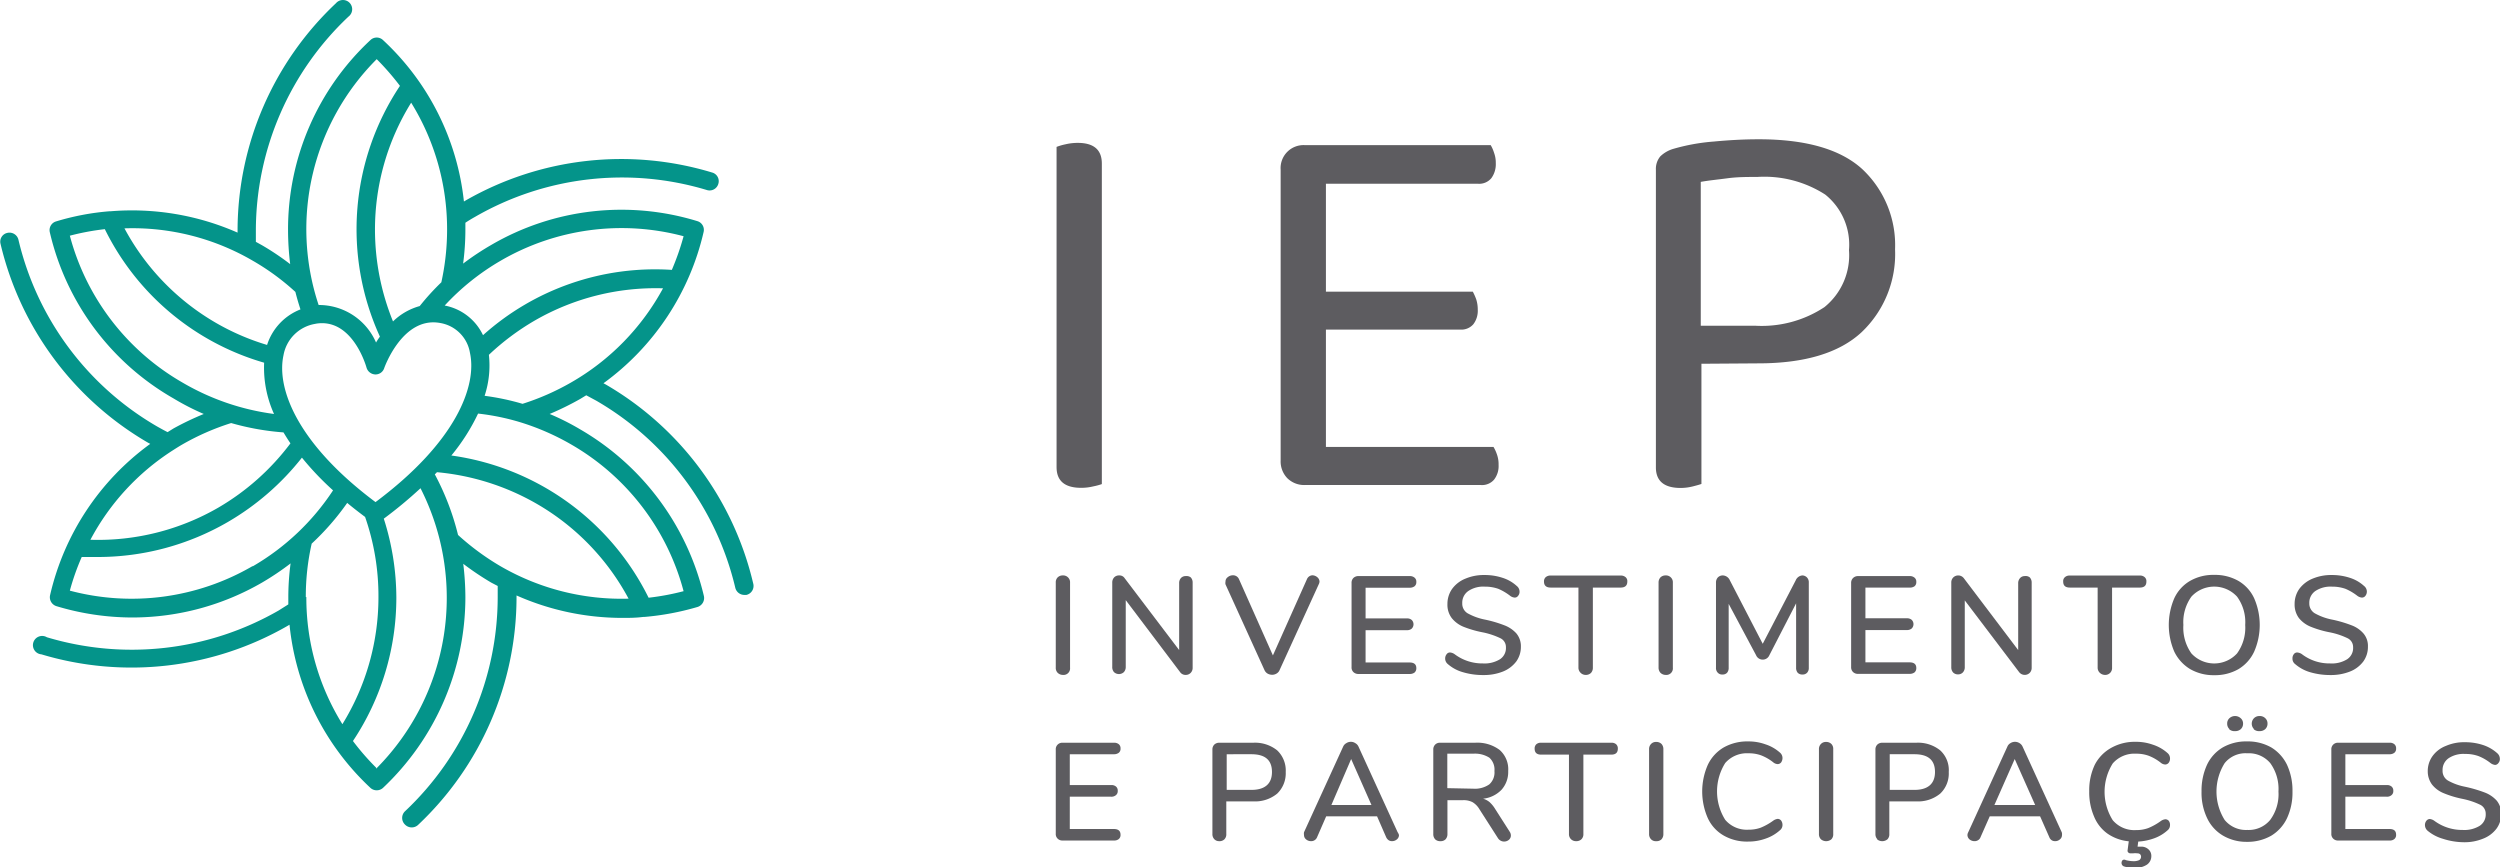 <svg xmlns="http://www.w3.org/2000/svg" viewBox="0 0 187.21 64.96"><defs><style>.cls-1{fill:#5d5c60;}.cls-2{fill:#04948a;}</style></defs><g id="Capa_2" data-name="Capa 2"><g id="Landing"><path class="cls-1" d="M79.2,50.38a.53.53,0,0,1-.14-.4V43.63a.52.52,0,0,1,.14-.39.53.53,0,0,1,.39-.15.51.51,0,0,1,.39.15.5.5,0,0,1,.15.39V50a.49.49,0,0,1-.54.54A.56.56,0,0,1,79.2,50.38Z"/><path class="cls-1" d="M89.17,43.24a.56.56,0,0,1,.14.39V50a.53.53,0,0,1-.15.39.5.5,0,0,1-.37.15.49.49,0,0,1-.42-.21L84.3,44.94v5a.56.56,0,0,1-.14.39.54.54,0,0,1-.74,0,.57.57,0,0,1-.13-.4V43.63a.56.56,0,0,1,.14-.39.5.5,0,0,1,.38-.15.46.46,0,0,1,.41.21l4.08,5.38v-5a.56.56,0,0,1,.13-.39.47.47,0,0,1,.37-.15A.5.5,0,0,1,89.17,43.24Z"/><path class="cls-1" d="M98.27,43.08a.59.59,0,0,1,.37.14.44.44,0,0,1,.17.34.53.53,0,0,1-.06.2l-2.93,6.42a.53.53,0,0,1-.23.26.63.63,0,0,1-.33.09.69.69,0,0,1-.34-.09.58.58,0,0,1-.23-.26l-2.92-6.42a.48.48,0,0,1,0-.2.4.4,0,0,1,.17-.34.59.59,0,0,1,.38-.14.48.48,0,0,1,.46.29l2.54,5.71,2.55-5.71A.47.47,0,0,1,98.27,43.08Z"/><path class="cls-1" d="M101.35,50.33a.48.48,0,0,1-.14-.38V43.66a.5.5,0,0,1,.14-.38.53.53,0,0,1,.39-.14h3.82a.53.53,0,0,1,.37.12.38.38,0,0,1,.13.32.39.39,0,0,1-.13.32.58.58,0,0,1-.37.11h-3.3v2.3h3.09a.51.51,0,0,1,.37.12.46.46,0,0,1,0,.64.51.51,0,0,1-.37.12h-3.09v2.42h3.3c.33,0,.5.14.5.42a.42.42,0,0,1-.13.33.58.58,0,0,1-.37.11h-3.82A.53.53,0,0,1,101.35,50.33Z"/><path class="cls-1" d="M109.56,50.34a2.93,2.93,0,0,1-1.14-.61.53.53,0,0,1-.2-.42.5.5,0,0,1,.11-.32.3.3,0,0,1,.25-.13.69.69,0,0,1,.35.13,3.44,3.44,0,0,0,2.11.69,2.22,2.22,0,0,0,1.28-.31,1,1,0,0,0,.45-.9.73.73,0,0,0-.42-.68,5.64,5.64,0,0,0-1.33-.44,7.9,7.9,0,0,1-1.44-.42,2.17,2.17,0,0,1-.87-.65,1.64,1.64,0,0,1-.32-1.05,1.94,1.94,0,0,1,.35-1.13,2.28,2.28,0,0,1,1-.77,3.53,3.53,0,0,1,1.42-.27,4.22,4.22,0,0,1,1.36.21,2.84,2.84,0,0,1,1.06.61.54.54,0,0,1,.21.43.45.45,0,0,1-.11.31.3.3,0,0,1-.25.13.63.63,0,0,1-.34-.13,4,4,0,0,0-.9-.53,3,3,0,0,0-1-.16,2,2,0,0,0-1.24.33,1.06,1.06,0,0,0-.45.91.84.84,0,0,0,.39.75,4.42,4.42,0,0,0,1.27.47,9.1,9.1,0,0,1,1.48.43,2.32,2.32,0,0,1,.91.61,1.49,1.49,0,0,1,.34,1,1.86,1.86,0,0,1-.35,1.11,2.34,2.34,0,0,1-1,.75,3.83,3.83,0,0,1-1.45.26A5.23,5.23,0,0,1,109.56,50.34Z"/><path class="cls-1" d="M118.35,50.37a.53.53,0,0,1-.15-.39V44h-2.08c-.33,0-.5-.15-.5-.45a.42.42,0,0,1,.13-.33.53.53,0,0,1,.37-.12h5.24a.53.53,0,0,1,.37.12.39.39,0,0,1,.13.33c0,.3-.17.45-.5.45h-2.08V50a.56.56,0,0,1-.14.39.54.54,0,0,1-.4.15A.53.53,0,0,1,118.35,50.37Z"/><path class="cls-1" d="M124.34,50.38a.57.57,0,0,1-.14-.4V43.63a.56.56,0,0,1,.14-.39.53.53,0,0,1,.39-.15.51.51,0,0,1,.39.15.5.5,0,0,1,.15.39V50a.49.49,0,0,1-.54.54A.56.56,0,0,1,124.34,50.38Z"/><path class="cls-1" d="M135.31,43.24a.52.52,0,0,1,.14.39V50a.52.52,0,0,1-.13.38.45.45,0,0,1-.35.13.46.46,0,0,1-.35-.13.56.56,0,0,1-.12-.38V45.18l-2,3.88a.54.54,0,0,1-1,0l-2.05-3.84V50a.56.56,0,0,1-.12.38.45.45,0,0,1-.35.13.43.43,0,0,1-.35-.14.49.49,0,0,1-.13-.37V43.63a.56.56,0,0,1,.14-.39.52.52,0,0,1,.38-.15.6.6,0,0,1,.52.37L132,48.21l2.47-4.75a.59.59,0,0,1,.51-.37A.5.5,0,0,1,135.31,43.24Z"/><path class="cls-1" d="M138.77,50.33a.49.49,0,0,1-.15-.38V43.66a.5.5,0,0,1,.15-.38.52.52,0,0,1,.38-.14H143a.53.53,0,0,1,.37.12.38.38,0,0,1,.13.32.39.39,0,0,1-.13.32A.58.58,0,0,1,143,44h-3.31v2.3h3.1a.53.53,0,0,1,.37.12.46.46,0,0,1,0,.64.53.53,0,0,1-.37.12h-3.1v2.42H143c.33,0,.5.14.5.42a.42.42,0,0,1-.13.33.58.58,0,0,1-.37.11h-3.83A.52.52,0,0,1,138.77,50.33Z"/><path class="cls-1" d="M152,43.24a.56.56,0,0,1,.14.39V50a.53.53,0,0,1-.15.39.53.53,0,0,1-.79-.06l-4.07-5.37v5a.56.56,0,0,1-.14.39.48.48,0,0,1-.37.15.49.49,0,0,1-.36-.14.57.57,0,0,1-.14-.4V43.63a.53.53,0,0,1,.15-.39.53.53,0,0,1,.79.06l4.07,5.38v-5a.56.56,0,0,1,.14-.39.46.46,0,0,1,.36-.15A.48.48,0,0,1,152,43.24Z"/><path class="cls-1" d="M157.23,50.37a.53.53,0,0,1-.15-.39V44H155c-.34,0-.5-.15-.5-.45a.39.39,0,0,1,.13-.33.51.51,0,0,1,.37-.12h5.23a.51.51,0,0,1,.37.12.39.39,0,0,1,.13.33c0,.3-.16.45-.5.45h-2.07V50a.51.51,0,0,1-.54.54A.57.57,0,0,1,157.23,50.37Z"/><path class="cls-1" d="M164,50.1a3.1,3.1,0,0,1-1.18-1.3,5.06,5.06,0,0,1,0-4,2.92,2.92,0,0,1,1.18-1.3,3.49,3.49,0,0,1,1.8-.45,3.53,3.53,0,0,1,1.82.45,2.92,2.92,0,0,1,1.18,1.3,5,5,0,0,1,0,4,3,3,0,0,1-1.18,1.31,3.53,3.53,0,0,1-1.82.45A3.49,3.49,0,0,1,164,50.1Zm3.52-1.17a3.28,3.28,0,0,0,.61-2.13,3.23,3.23,0,0,0-.61-2.12,2.32,2.32,0,0,0-3.42,0,3.28,3.28,0,0,0-.6,2.12,3.33,3.33,0,0,0,.6,2.13,2.32,2.32,0,0,0,3.42,0Z"/><path class="cls-1" d="M173,50.34a3,3,0,0,1-1.13-.61.5.5,0,0,1-.2-.42.49.49,0,0,1,.1-.32.3.3,0,0,1,.25-.13.69.69,0,0,1,.36.13,3.39,3.39,0,0,0,2.1.69,2.18,2.18,0,0,0,1.28-.31,1,1,0,0,0,.45-.9.73.73,0,0,0-.42-.68,5.48,5.48,0,0,0-1.33-.44,7.54,7.54,0,0,1-1.43-.42,2.2,2.2,0,0,1-.88-.65,1.7,1.7,0,0,1-.32-1.05,1.94,1.94,0,0,1,.35-1.13,2.35,2.35,0,0,1,1-.77,3.58,3.58,0,0,1,1.43-.27,4.26,4.26,0,0,1,1.36.21,2.84,2.84,0,0,1,1.06.61.54.54,0,0,1,.21.43.51.51,0,0,1-.11.31.32.32,0,0,1-.26.13.66.66,0,0,1-.34-.13,4,4,0,0,0-.9-.53,3,3,0,0,0-1-.16,2.06,2.06,0,0,0-1.25.33,1.06,1.06,0,0,0-.45.91.85.85,0,0,0,.4.75,4.31,4.31,0,0,0,1.27.47,9.41,9.41,0,0,1,1.48.43,2.21,2.21,0,0,1,.9.61,1.44,1.44,0,0,1,.34,1,1.86,1.86,0,0,1-.35,1.11,2.31,2.31,0,0,1-1,.75,3.87,3.87,0,0,1-1.45.26A5.35,5.35,0,0,1,173,50.34Z"/><path class="cls-1" d="M79.2,62.8a.48.48,0,0,1-.14-.38V56.13a.48.48,0,0,1,.14-.37.49.49,0,0,1,.39-.14h3.82a.53.53,0,0,1,.37.11.39.39,0,0,1,.13.32.38.38,0,0,1-.13.32.58.58,0,0,1-.37.11h-3.3v2.31H83.2a.51.51,0,0,1,.37.11.39.39,0,0,1,.13.32.38.38,0,0,1-.13.32.51.51,0,0,1-.37.12H80.11v2.42h3.3c.33,0,.5.14.5.43a.39.39,0,0,1-.13.32.53.53,0,0,1-.37.11H79.59A.49.49,0,0,1,79.2,62.8Z"/><path class="cls-1" d="M90.94,62.85a.54.54,0,0,1-.15-.4V56.13a.51.51,0,0,1,.14-.37.52.52,0,0,1,.39-.14h2.51a2.65,2.65,0,0,1,1.81.57,2.08,2.08,0,0,1,.64,1.62,2.11,2.11,0,0,1-.64,1.62,2.61,2.61,0,0,1-1.81.58h-2v2.44a.53.53,0,0,1-.14.4.52.52,0,0,1-.4.14A.48.48,0,0,1,90.94,62.85Zm2.77-3.7c1,0,1.54-.45,1.54-1.34s-.51-1.33-1.54-1.33H91.86v2.67Z"/><path class="cls-1" d="M104.76,62.53a.41.41,0,0,1-.16.33.55.55,0,0,1-.36.13.45.45,0,0,1-.25-.07.55.55,0,0,1-.19-.23l-.68-1.56H99.31l-.68,1.56a.47.47,0,0,1-.45.3.56.56,0,0,1-.37-.13.41.41,0,0,1-.16-.33.63.63,0,0,1,0-.21l2.93-6.41a.55.55,0,0,1,.24-.26.61.61,0,0,1,.34-.1.58.58,0,0,1,.33.1.55.55,0,0,1,.24.26l2.93,6.41A.63.63,0,0,1,104.76,62.53ZM99.7,60.28h3l-1.52-3.44Z"/><path class="cls-1" d="M113.14,62.57a.42.42,0,0,1-.15.32.55.55,0,0,1-.82-.13l-1.39-2.17a1.49,1.49,0,0,0-.51-.52,1.47,1.47,0,0,0-.71-.15h-1.17v2.53a.57.57,0,0,1-.14.4.51.51,0,0,1-.39.14.52.52,0,0,1-.39-.14.57.57,0,0,1-.14-.4V56.13a.51.51,0,0,1,.14-.37.49.49,0,0,1,.39-.14h2.59a2.78,2.78,0,0,1,1.85.54,1.93,1.93,0,0,1,.64,1.58,2,2,0,0,1-.49,1.39,2.24,2.24,0,0,1-1.39.68,1.37,1.37,0,0,1,.49.26,2.32,2.32,0,0,1,.42.52l1.08,1.69A.5.5,0,0,1,113.14,62.57Zm-2.82-3.51a1.89,1.89,0,0,0,1.2-.32,1.19,1.19,0,0,0,.39-1,1.2,1.2,0,0,0-.38-1,2,2,0,0,0-1.21-.3h-1.94v2.58Z"/><path class="cls-1" d="M117.64,62.84a.53.53,0,0,1-.15-.39V56.51h-2.08c-.33,0-.49-.15-.49-.45a.42.42,0,0,1,.13-.33.5.5,0,0,1,.36-.11h5.24a.51.51,0,0,1,.37.11.42.42,0,0,1,.13.33c0,.3-.16.45-.5.45h-2.08v5.94a.52.52,0,0,1-.14.39.54.54,0,0,1-.4.15A.53.53,0,0,1,117.64,62.84Z"/><path class="cls-1" d="M123.64,62.85a.54.54,0,0,1-.15-.4V56.1a.53.53,0,0,1,.15-.39.49.49,0,0,1,.38-.15.54.54,0,0,1,.4.15.56.56,0,0,1,.14.39v6.35a.57.57,0,0,1-.14.4.52.52,0,0,1-.4.14A.48.48,0,0,1,123.64,62.85Z"/><path class="cls-1" d="M129.08,62.57a2.89,2.89,0,0,1-1.19-1.3,4.95,4.95,0,0,1,0-4,3,3,0,0,1,1.19-1.3,3.6,3.6,0,0,1,1.83-.45,3.74,3.74,0,0,1,1.3.22,3.05,3.05,0,0,1,1.07.61.53.53,0,0,1,.2.42.58.58,0,0,1-.1.32.34.34,0,0,1-.25.13.56.56,0,0,1-.35-.14,3.47,3.47,0,0,0-.91-.52,2.67,2.67,0,0,0-.93-.15,2.15,2.15,0,0,0-1.75.73,4,4,0,0,0,0,4.25,2.12,2.12,0,0,0,1.75.74,2.59,2.59,0,0,0,.91-.15,4.48,4.48,0,0,0,.93-.52.72.72,0,0,1,.35-.14.34.34,0,0,1,.25.13.55.55,0,0,1,.1.32.5.5,0,0,1-.2.41,3.07,3.07,0,0,1-1.07.62,3.74,3.74,0,0,1-1.3.22A3.5,3.5,0,0,1,129.08,62.57Z"/><path class="cls-1" d="M136.36,62.85a.54.54,0,0,1-.15-.4V56.1a.53.53,0,0,1,.15-.39.5.5,0,0,1,.38-.15.54.54,0,0,1,.4.15.52.52,0,0,1,.14.39v6.35a.53.53,0,0,1-.14.4.61.61,0,0,1-.78,0Z"/><path class="cls-1" d="M140.59,62.85a.54.54,0,0,1-.15-.4V56.13a.51.51,0,0,1,.14-.37.52.52,0,0,1,.39-.14h2.51a2.65,2.65,0,0,1,1.81.57,2,2,0,0,1,.64,1.62,2.07,2.07,0,0,1-.64,1.62,2.61,2.61,0,0,1-1.81.58h-2v2.44a.53.53,0,0,1-.14.4.61.61,0,0,1-.78,0Zm2.77-3.7c1,0,1.54-.45,1.54-1.34s-.51-1.33-1.54-1.33h-1.85v2.67Z"/><path class="cls-1" d="M154.41,62.53a.41.41,0,0,1-.16.33.52.52,0,0,1-.36.13.45.45,0,0,1-.25-.07.47.47,0,0,1-.18-.23l-.69-1.56H149l-.69,1.56a.43.43,0,0,1-.19.23.48.48,0,0,1-.26.07.58.58,0,0,1-.37-.13.44.44,0,0,1-.16-.33.48.48,0,0,1,.06-.21l2.93-6.41a.53.53,0,0,1,.23-.26.63.63,0,0,1,.68,0,.58.58,0,0,1,.23.26l2.93,6.41A.46.46,0,0,1,154.41,62.53Zm-5.06-2.25h3.05l-1.53-3.44Z"/><path class="cls-1" d="M162.4,61.46a.49.49,0,0,1,.1.32.5.5,0,0,1-.2.41,3,3,0,0,1-1,.59,4.13,4.13,0,0,1-1.18.24l-.05.38.26,0a.78.78,0,0,1,.54.19.65.65,0,0,1,.23.53.77.77,0,0,1-.33.63,1.63,1.63,0,0,1-1,.24,2.27,2.27,0,0,1-.72-.11.27.27,0,0,1-.18-.26.29.29,0,0,1,.08-.21.22.22,0,0,1,.24,0,2.52,2.52,0,0,0,.58.08,1,1,0,0,0,.42-.08.29.29,0,0,0,.14-.25.26.26,0,0,0-.08-.2.34.34,0,0,0-.22-.06,1.16,1.16,0,0,0-.28,0l-.22,0a.2.2,0,0,1-.15-.06.17.17,0,0,1-.06-.15l.09-.69a3.35,3.35,0,0,1-1.6-.58,2.93,2.93,0,0,1-1-1.28,4.57,4.57,0,0,1-.36-1.88,4.45,4.45,0,0,1,.42-2A3.06,3.06,0,0,1,158.1,56a3.6,3.6,0,0,1,1.83-.45,3.74,3.74,0,0,1,1.3.22,3.05,3.05,0,0,1,1.07.61.53.53,0,0,1,.2.42.51.51,0,0,1-.1.32.34.34,0,0,1-.25.13.56.56,0,0,1-.35-.14,3.47,3.47,0,0,0-.91-.52,2.67,2.67,0,0,0-.93-.15,2.15,2.15,0,0,0-1.75.73,4,4,0,0,0,0,4.25,2.12,2.12,0,0,0,1.75.74,2.59,2.59,0,0,0,.91-.15,4.48,4.48,0,0,0,.93-.52.72.72,0,0,1,.35-.14A.34.34,0,0,1,162.4,61.46Z"/><path class="cls-1" d="M166.46,62.57a3,3,0,0,1-1.18-1.3,4.39,4.39,0,0,1-.42-2,4.64,4.64,0,0,1,.41-2,3,3,0,0,1,1.18-1.3,3.52,3.52,0,0,1,1.81-.45,3.56,3.56,0,0,1,1.82.45,3.1,3.1,0,0,1,1.18,1.3,4.59,4.59,0,0,1,.41,2,4.53,4.53,0,0,1-.41,2,3.07,3.07,0,0,1-1.18,1.31,3.56,3.56,0,0,1-1.82.46A3.46,3.46,0,0,1,166.46,62.57ZM170,61.4a3.24,3.24,0,0,0,.62-2.13,3.29,3.29,0,0,0-.61-2.12,2.09,2.09,0,0,0-1.72-.74,2,2,0,0,0-1.7.74,4,4,0,0,0,0,4.25,2.06,2.06,0,0,0,1.7.75A2.09,2.09,0,0,0,170,61.4Zm-3.05-6.8a.55.55,0,0,1-.17-.41.53.53,0,0,1,.17-.41.63.63,0,0,1,.84,0,.52.52,0,0,1,.18.41.55.55,0,0,1-.17.41.61.61,0,0,1-.43.15A.6.6,0,0,1,166.92,54.6Zm1.84,0a.58.58,0,0,1,0-.82.56.56,0,0,1,.41-.16.57.57,0,0,1,.43.16.53.53,0,0,1,.17.41.55.55,0,0,1-.17.41.61.61,0,0,1-.43.15A.59.59,0,0,1,168.76,54.6Z"/><path class="cls-1" d="M174.72,62.8a.48.48,0,0,1-.14-.38V56.13a.48.48,0,0,1,.14-.37.49.49,0,0,1,.39-.14h3.82a.51.51,0,0,1,.37.11.39.39,0,0,1,.13.32.38.38,0,0,1-.13.32.56.56,0,0,1-.37.11h-3.3v2.31h3.09a.51.51,0,0,1,.37.11.39.39,0,0,1,.13.32.38.38,0,0,1-.13.32.51.51,0,0,1-.37.12h-3.09v2.42h3.3c.34,0,.5.14.5.43a.39.39,0,0,1-.13.32.51.51,0,0,1-.37.11h-3.82A.49.49,0,0,1,174.72,62.8Z"/><path class="cls-1" d="M182.93,62.81a3.14,3.14,0,0,1-1.14-.6.57.57,0,0,1-.2-.43.5.5,0,0,1,.11-.32.33.33,0,0,1,.25-.13.72.72,0,0,1,.35.14,3.5,3.5,0,0,0,2.11.68,2.2,2.2,0,0,0,1.28-.31,1,1,0,0,0,.45-.89.74.74,0,0,0-.42-.69,5.64,5.64,0,0,0-1.33-.44A7.54,7.54,0,0,1,183,59.4a2.14,2.14,0,0,1-.88-.65,1.66,1.66,0,0,1-.32-1,1.91,1.91,0,0,1,.35-1.12,2.21,2.21,0,0,1,1-.77,3.4,3.4,0,0,1,1.42-.28,4.28,4.28,0,0,1,1.37.21,3,3,0,0,1,1.06.61.57.57,0,0,1,.2.43.44.44,0,0,1-.11.31.31.31,0,0,1-.25.14.7.7,0,0,1-.34-.14,3.56,3.56,0,0,0-.9-.52,2.8,2.8,0,0,0-1-.16,2,2,0,0,0-1.24.32,1.06,1.06,0,0,0-.45.91.84.84,0,0,0,.4.76,4.26,4.26,0,0,0,1.26.46,10.23,10.23,0,0,1,1.48.43,2.32,2.32,0,0,1,.91.61,1.52,1.52,0,0,1,.34,1,1.85,1.85,0,0,1-.35,1.1,2.28,2.28,0,0,1-1,.75,3.64,3.64,0,0,1-1.45.27A5.23,5.23,0,0,1,182.93,62.81Z"/><path class="cls-1" d="M81.88,36.42a3.8,3.8,0,0,1-.92.11c-1.23,0-1.84-.52-1.84-1.55V11a4.21,4.21,0,0,1,.65-.19,4,4,0,0,1,.94-.11c1.2,0,1.8.52,1.8,1.55v24A4.57,4.57,0,0,1,81.88,36.42Z"/><path class="cls-1" d="M96.4,35.81a1.81,1.81,0,0,1-.5-1.33V12.71a1.72,1.72,0,0,1,1.84-1.84h13.89a2.6,2.6,0,0,1,.25.57,2.11,2.11,0,0,1,.13.77,1.77,1.77,0,0,1-.33,1.13,1.18,1.18,0,0,1-1,.42H99.29v8.08h11a4.5,4.5,0,0,1,.25.56,2.45,2.45,0,0,1,.12.78,1.66,1.66,0,0,1-.33,1.1,1.19,1.19,0,0,1-1,.4H99.29v8.79h12.55a2.75,2.75,0,0,1,.25.54,2.17,2.17,0,0,1,.13.8,1.66,1.66,0,0,1-.34,1.11,1.19,1.19,0,0,1-1,.4H97.74A1.8,1.8,0,0,1,96.4,35.81Z"/><path class="cls-1" d="M127.41,27.24v9c-.17.06-.39.12-.67.19a3.74,3.74,0,0,1-.92.11C124.59,36.53,124,36,124,35V12.71a1.46,1.46,0,0,1,.33-1,2.36,2.36,0,0,1,1-.57,14.88,14.88,0,0,1,3-.54c1.16-.11,2.28-.17,3.37-.17q5.31,0,7.76,2.24a7.8,7.8,0,0,1,2.45,6,8.07,8.07,0,0,1-2.51,6.21c-1.67,1.55-4.26,2.33-7.74,2.33Zm4-2.85A8.52,8.52,0,0,0,136.62,23a5,5,0,0,0,1.84-4.27,4.81,4.81,0,0,0-1.78-4.16,8.42,8.42,0,0,0-5.08-1.32c-.76,0-1.5,0-2.24.1s-1.41.16-2,.27V24.39Z"/><path class="cls-2" d="M56.4,43.68a23.42,23.42,0,0,0-11.06-14.9l-.15-.08a19.37,19.37,0,0,0,7.5-11.33.68.68,0,0,0-.47-.81,19.35,19.35,0,0,0-15.43,1.78,20.31,20.31,0,0,0-2.11,1.4,19.31,19.31,0,0,0,.17-2.53c0-.18,0-.35,0-.53.24-.16.49-.31.74-.45a22,22,0,0,1,17.34-2,.68.68,0,0,0,.86-.46.67.67,0,0,0-.46-.85A23.43,23.43,0,0,0,34.89,15l-.15.09A19.26,19.26,0,0,0,28.68,3a.68.68,0,0,0-.94,0,19.36,19.36,0,0,0-6.17,14.24,21.38,21.38,0,0,0,.16,2.54,19.74,19.74,0,0,0-2.1-1.41l-.47-.26q0-.43,0-.87a22.06,22.06,0,0,1,6.94-16,.69.69,0,1,0-.94-1,23.41,23.41,0,0,0-7.37,17v.18a19.62,19.62,0,0,0-9.5-1.6H8.2a19,19,0,0,0-4,.76.68.68,0,0,0-.47.81A19.38,19.38,0,0,0,13,29.84,18.51,18.51,0,0,0,15.26,31,21.87,21.87,0,0,0,13,32.08l-.45.28c-.26-.13-.51-.27-.76-.41a22,22,0,0,1-10.41-14,.69.69,0,0,0-.83-.51.67.67,0,0,0-.51.82,23.45,23.45,0,0,0,11.06,14.9l.15.08a19.37,19.37,0,0,0-7.5,11.33.7.7,0,0,0,.47.82,19.71,19.71,0,0,0,5.71.85,19.41,19.41,0,0,0,9.72-2.63,20.47,20.47,0,0,0,2.11-1.42,19.58,19.58,0,0,0-.17,2.54c0,.18,0,.36,0,.53l-.73.46a22.08,22.08,0,0,1-17.35,2A.69.69,0,1,0,3.1,49a23.45,23.45,0,0,0,18.43-2.13l.15-.09A19.36,19.36,0,0,0,27.74,59a.7.7,0,0,0,.94,0,19.65,19.65,0,0,0,6.17-14.25,21.08,21.08,0,0,0-.16-2.53,21.37,21.37,0,0,0,2.1,1.41l.48.25c0,.29,0,.58,0,.87a22.06,22.06,0,0,1-6.94,16,.69.69,0,0,0,0,1,.7.7,0,0,0,.5.21.69.69,0,0,0,.47-.18,23.46,23.46,0,0,0,7.38-17c0-.06,0-.12,0-.19a19.52,19.52,0,0,0,7.92,1.68c.51,0,1,0,1.55-.07h0l.09,0a20,20,0,0,0,4-.75.7.7,0,0,0,.47-.82,19.64,19.64,0,0,0-9.25-12.47A18.51,18.51,0,0,0,41.16,31a21.87,21.87,0,0,0,2.28-1.12l.46-.28.76.41a22.05,22.05,0,0,1,10.4,14,.7.7,0,0,0,.67.54l.16,0A.69.69,0,0,0,56.4,43.68ZM37.48,19.53a18,18,0,0,1,13.71-1.84,19.23,19.23,0,0,1-.88,2.52A19.29,19.29,0,0,0,36.17,25.1a4,4,0,0,0-2.87-2.22A18,18,0,0,1,37.48,19.53ZM28.12,37.6c-5.89-4.4-7.43-8.54-6.89-11a2.89,2.89,0,0,1,2.33-2.34,2.64,2.64,0,0,1,.55-.06c2.38,0,3.3,3.19,3.34,3.34a.71.71,0,0,0,.65.5.68.68,0,0,0,.67-.47s1.37-3.92,4.21-3.38a2.71,2.71,0,0,1,2.21,2.22C35.74,28.9,34.15,33.1,28.12,37.6Zm5.36-20.39a18.41,18.41,0,0,1-.43,3.93,18.07,18.07,0,0,0-1.62,1.78,4.61,4.61,0,0,0-2,1.15,18.27,18.27,0,0,1-1.35-6.86,18,18,0,0,1,2.71-9.52A18,18,0,0,1,33.48,17.21ZM28.21,4.43a19.53,19.53,0,0,1,1.74,2,19.36,19.36,0,0,0-1.5,18.78,4.17,4.17,0,0,0-.29.44,4.66,4.66,0,0,0-4.3-2.81A18,18,0,0,1,28.21,4.43Zm-9.27,15.1a17.93,17.93,0,0,1,3.18,2.33c.11.44.24.88.38,1.31A4.24,4.24,0,0,0,20,25.83a17.84,17.84,0,0,1-3.79-1.63,18,18,0,0,1-6.89-7.1A17.89,17.89,0,0,1,18.94,19.53Zm-5.27,9.12a18,18,0,0,1-8.44-11,18.56,18.56,0,0,1,2.62-.49,19.25,19.25,0,0,0,11.93,10A8.4,8.4,0,0,0,20.52,31,18.23,18.23,0,0,1,13.67,28.65Zm-.77,5.1h0c.25-.16.5-.32.76-.47a18.47,18.47,0,0,1,3.65-1.6,19.42,19.42,0,0,0,3.92.7c.16.27.33.54.52.82A18.21,18.21,0,0,1,16.37,38a18,18,0,0,1-9.6,2.42A17.93,17.93,0,0,1,12.9,33.75Zm6,8.65A18,18,0,0,1,5.23,44.23a17.91,17.91,0,0,1,.89-2.52c.4,0,.8,0,1.2,0a19.39,19.39,0,0,0,9.74-2.62,19.59,19.59,0,0,0,5.55-4.82,21.56,21.56,0,0,0,2.33,2.45A18,18,0,0,1,18.94,42.4Zm4,2.31a18,18,0,0,1,.44-4A19.19,19.19,0,0,0,26,37.66c.42.35.87.7,1.34,1.05a18,18,0,0,1,1,6,18.1,18.1,0,0,1-2.7,9.52A17.92,17.92,0,0,1,22.94,44.71Zm5.27,12.78a18.54,18.54,0,0,1-1.74-2,19.38,19.38,0,0,0,3.25-10.76,19.51,19.51,0,0,0-.94-5.89,32.34,32.34,0,0,0,2.75-2.28,18.12,18.12,0,0,1-3.32,21ZM37.48,42.4a18.89,18.89,0,0,1-3.18-2.34,19.37,19.37,0,0,0-1.74-4.54,1.21,1.21,0,0,0,.16-.16,18.28,18.28,0,0,1,7.46,2.36,18,18,0,0,1,6.89,7.11A18.07,18.07,0,0,1,37.48,42.4Zm5.27-9.13a18,18,0,0,1,8.44,11,18.56,18.56,0,0,1-2.62.49A19.45,19.45,0,0,0,33.8,34.11a15,15,0,0,0,2-3.14,17.56,17.56,0,0,1,3.13.64h0A18.53,18.53,0,0,1,42.75,33.27Zm0-4.62a18.51,18.51,0,0,1-3.62,1.59,18.39,18.39,0,0,0-2.84-.6,7.27,7.27,0,0,0,.32-3.07A18.62,18.62,0,0,1,40.05,24a18.11,18.11,0,0,1,9.6-2.41A18,18,0,0,1,42.75,28.65Z"/></g></g></svg>